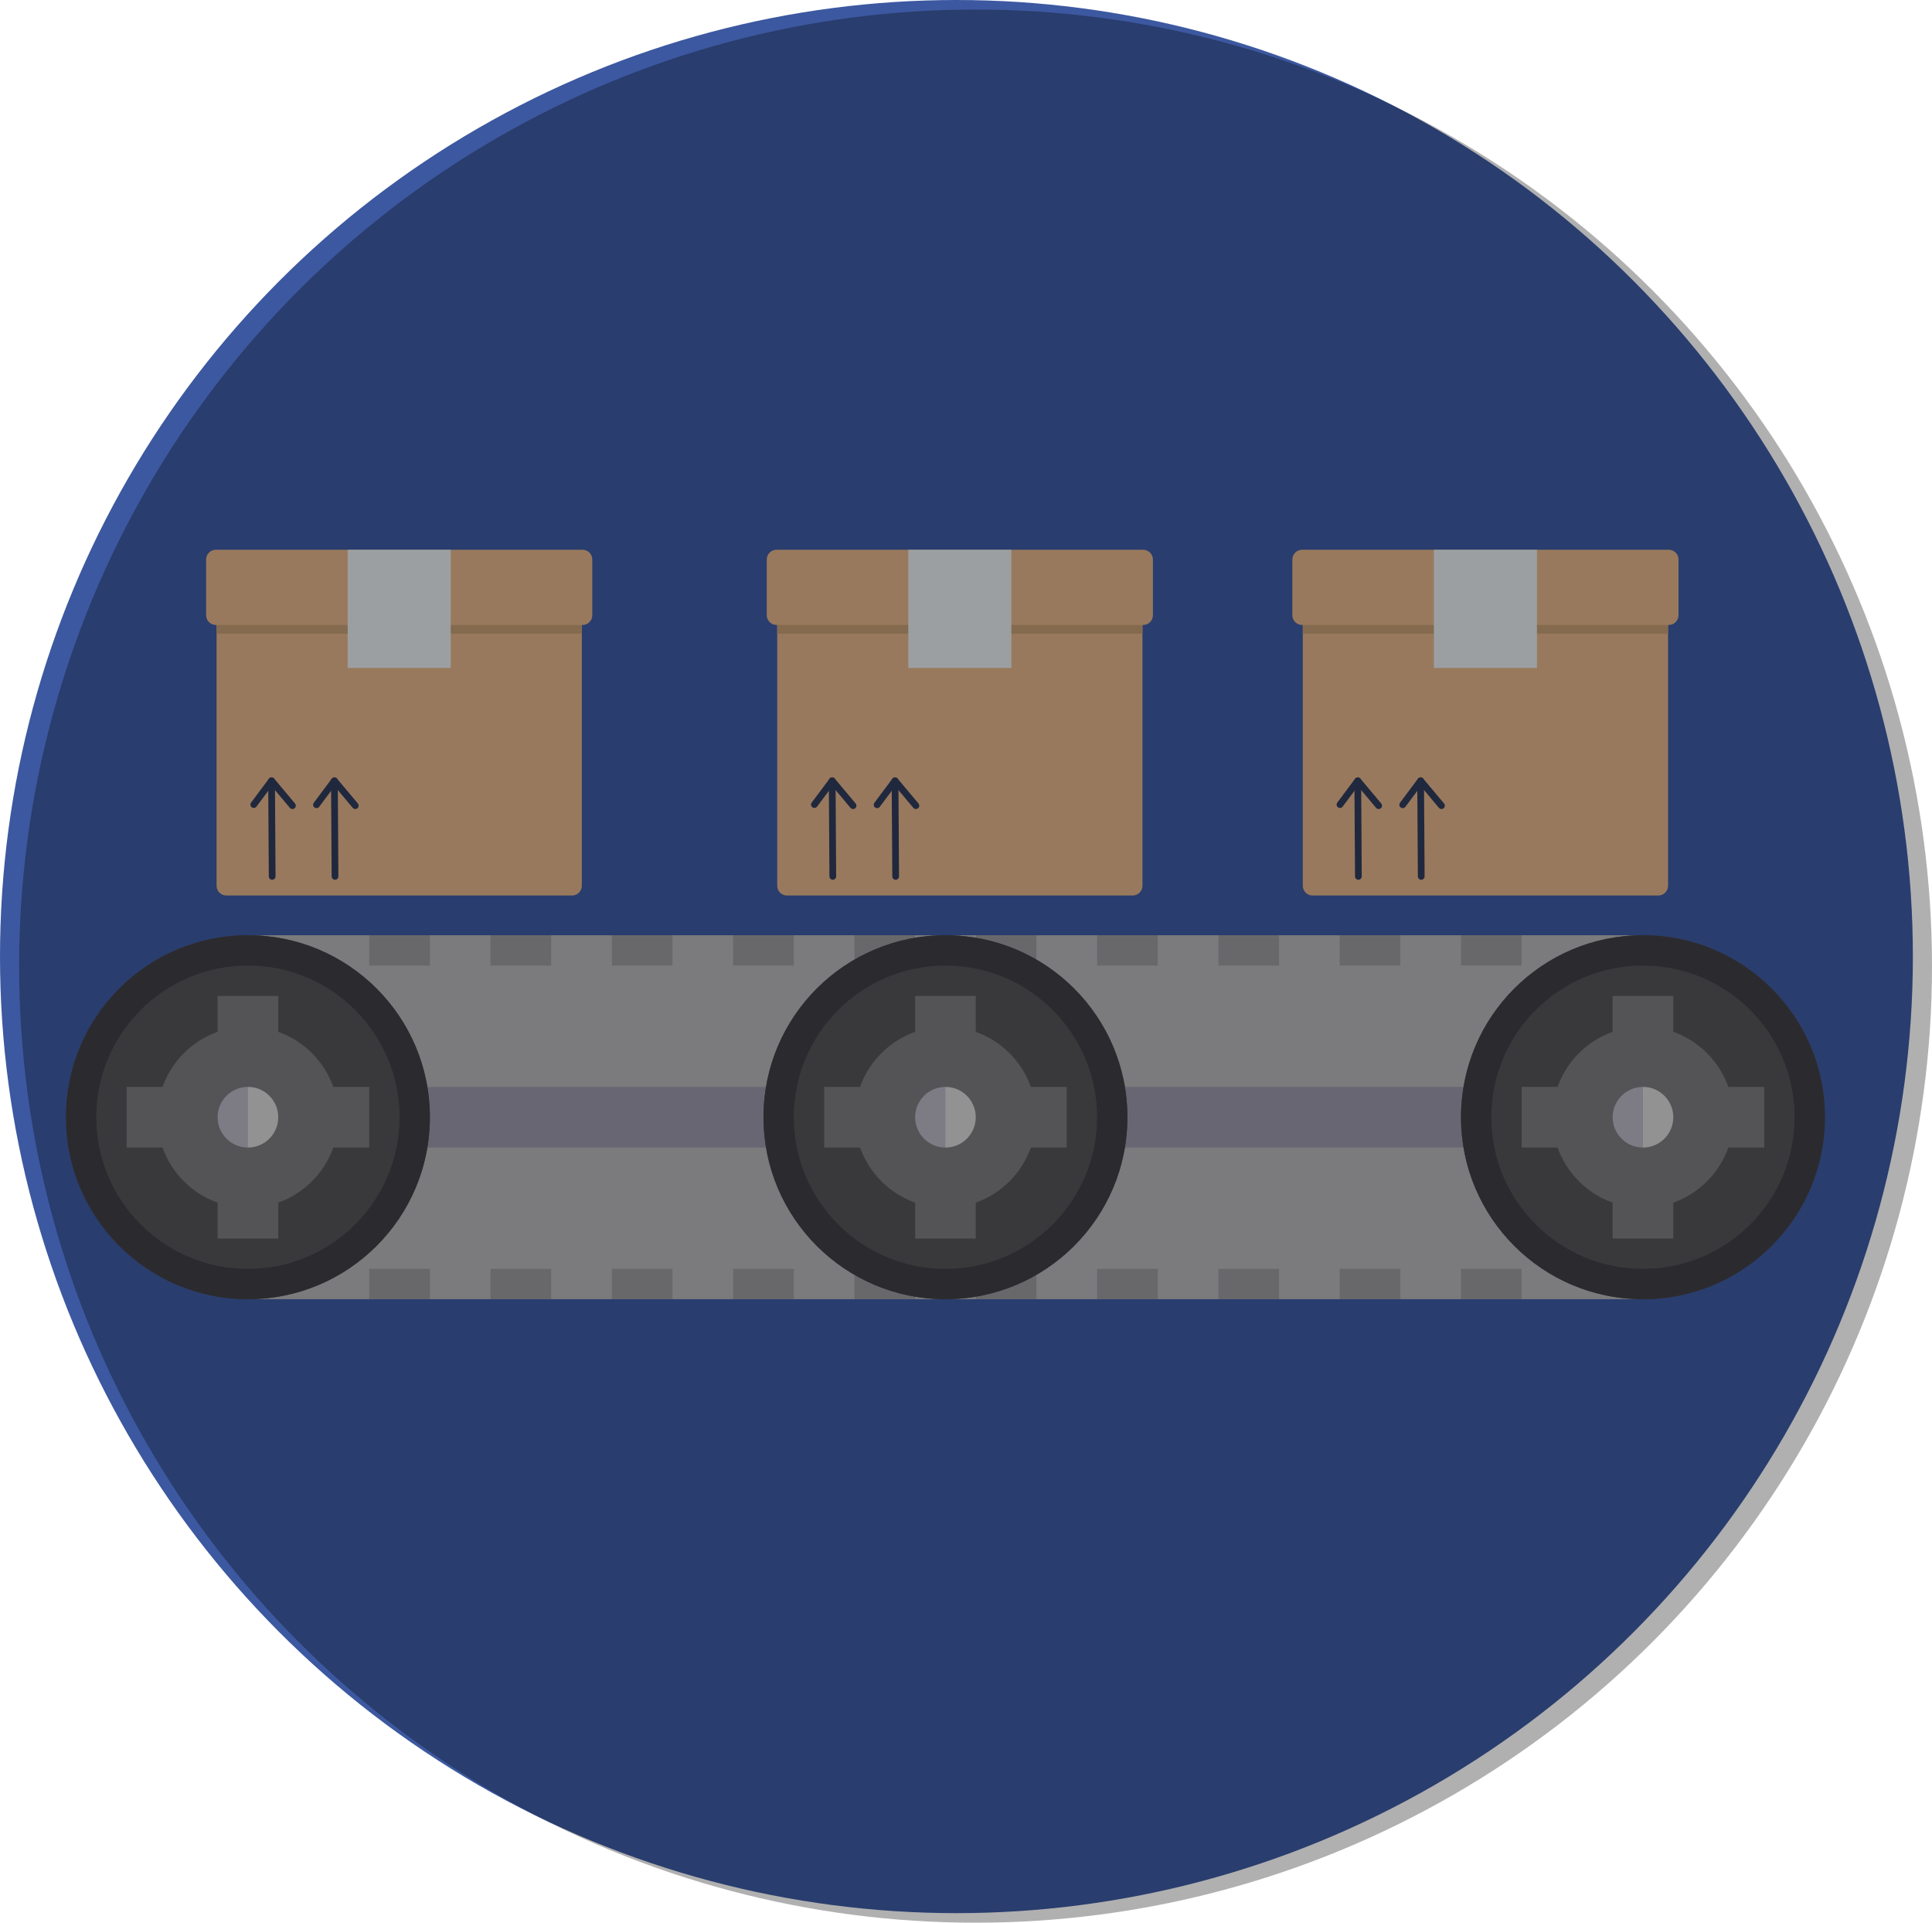 <svg width="202" height="201" viewBox="0 0 202 201" fill="none" xmlns="http://www.w3.org/2000/svg">
<circle cx="100" cy="100" r="100" fill="#3C58A0"/>
<path d="M25.922 97.769H171.78V135.82H25.922V97.769Z" fill="#B2B1B3"/>
<path d="M41.776 113.624H155.926V119.965H41.776V113.624Z" fill="#9894A8"/>
<path d="M38.605 132.648H44.946V135.819H38.605V132.648Z" fill="#97969B"/>
<path d="M51.288 132.648H57.63V135.819H51.288V132.648Z" fill="#97969B"/>
<path d="M63.971 132.648H70.313V135.819H63.971V132.648Z" fill="#97969B"/>
<path d="M76.654 132.648H82.996V135.819H76.654V132.648Z" fill="#97969B"/>
<path d="M89.338 132.648H95.68V135.819H89.338V132.648Z" fill="#97969B"/>
<path d="M102.021 132.648H108.363V135.819H102.021V132.648Z" fill="#97969B"/>
<path d="M114.705 132.648H121.047V135.819H114.705V132.648Z" fill="#97969B"/>
<path d="M127.388 132.648H133.73V135.819H127.388V132.648Z" fill="#97969B"/>
<path d="M140.072 132.648H146.413V135.819H140.072V132.648Z" fill="#97969B"/>
<path d="M152.755 132.648H159.096V135.819H152.755V132.648Z" fill="#97969B"/>
<path d="M25.922 97.769C15.415 97.769 6.896 106.288 6.896 116.795C6.896 127.301 15.415 135.82 25.922 135.82C36.428 135.82 44.947 127.301 44.947 116.795C44.947 106.288 36.428 97.769 25.922 97.769ZM25.922 123.136C22.419 123.136 19.58 120.297 19.58 116.795C19.58 113.292 22.419 110.453 25.922 110.453C29.424 110.453 32.263 113.292 32.263 116.795C32.263 120.297 29.424 123.136 25.922 123.136Z" fill="#535357"/>
<path d="M25.922 97.769C15.415 97.769 6.896 106.288 6.896 116.795C6.896 127.301 15.415 135.82 25.922 135.82C36.428 135.82 44.947 127.301 44.947 116.795C44.947 106.288 36.428 97.769 25.922 97.769ZM25.922 132.649C17.166 132.649 10.067 125.55 10.067 116.795C10.067 108.039 17.166 100.94 25.922 100.94C34.677 100.94 41.776 108.039 41.776 116.795C41.776 125.55 34.677 132.649 25.922 132.649Z" fill="#3E3D42"/>
<path d="M32.263 116.795C32.263 120.297 29.424 123.137 25.922 123.137C22.42 123.137 19.58 120.297 19.58 116.795C19.58 113.293 22.42 110.454 25.922 110.454C29.424 110.454 32.263 113.293 32.263 116.795Z" fill="#D4D4D5"/>
<path d="M25.922 110.454C22.42 110.454 19.58 113.293 19.58 116.795C19.58 120.297 22.42 123.137 25.922 123.137" fill="#B5B3C1"/>
<path d="M38.605 113.624H34.85C33.892 110.938 31.778 108.825 29.092 107.866V104.112H22.75V107.866C20.064 108.825 17.951 110.938 16.993 113.624H13.238V119.966H16.993C17.951 122.652 20.064 124.766 22.75 125.724V129.478H29.092V125.724C31.778 124.766 33.892 122.652 34.85 119.966H38.605V113.624ZM25.921 119.966C24.17 119.966 22.75 118.546 22.75 116.795C22.75 115.044 24.17 113.624 25.921 113.624C27.672 113.624 29.092 115.044 29.092 116.795C29.092 118.546 27.672 119.966 25.921 119.966Z" fill="#79787D"/>
<path d="M171.78 97.769C161.273 97.769 152.755 106.288 152.755 116.795C152.755 127.301 161.273 135.82 171.78 135.82C182.286 135.82 190.805 127.301 190.805 116.795C190.805 106.288 182.286 97.769 171.78 97.769ZM171.78 123.136C168.277 123.136 165.438 120.297 165.438 116.795C165.438 113.292 168.277 110.453 171.78 110.453C175.282 110.453 178.121 113.292 178.121 116.795C178.121 120.297 175.282 123.136 171.78 123.136Z" fill="#535357"/>
<path d="M171.78 97.769C161.273 97.769 152.755 106.288 152.755 116.795C152.755 127.301 161.273 135.82 171.78 135.82C182.286 135.82 190.805 127.301 190.805 116.795C190.805 106.288 182.286 97.769 171.78 97.769ZM171.78 132.649C163.024 132.649 155.925 125.55 155.925 116.795C155.925 108.039 163.024 100.94 171.78 100.94C180.535 100.94 187.634 108.039 187.634 116.795C187.634 125.55 180.535 132.649 171.78 132.649Z" fill="#3E3D42"/>
<path d="M178.121 116.795C178.121 120.297 175.282 123.137 171.78 123.137C168.277 123.137 165.438 120.297 165.438 116.795C165.438 113.293 168.277 110.454 171.78 110.454C175.282 110.454 178.121 113.293 178.121 116.795Z" fill="#D4D4D5"/>
<path d="M171.78 110.454C168.277 110.454 165.438 113.293 165.438 116.795C165.438 120.297 168.277 123.137 171.78 123.137" fill="#B5B3C1"/>
<path d="M184.463 113.624H180.709C179.75 110.938 177.637 108.825 174.951 107.866V104.112H168.609V107.866C165.923 108.825 163.81 110.938 162.851 113.624H159.097V119.966H162.851C163.81 122.652 165.923 124.766 168.609 125.724V129.478H174.951V125.724C177.637 124.766 179.75 122.652 180.709 119.966H184.463V113.624ZM171.78 119.966C170.029 119.966 168.609 118.546 168.609 116.795C168.609 115.044 170.029 113.624 171.78 113.624C173.531 113.624 174.951 115.044 174.951 116.795C174.951 118.546 173.531 119.966 171.78 119.966Z" fill="#79787D"/>
<path d="M38.605 97.769H44.946V100.94H38.605V97.769Z" fill="#97969B"/>
<path d="M51.288 97.769H57.63V100.94H51.288V97.769Z" fill="#97969B"/>
<path d="M63.971 97.769H70.313V100.94H63.971V97.769Z" fill="#97969B"/>
<path d="M76.654 97.769H82.996V100.94H76.654V97.769Z" fill="#97969B"/>
<path d="M89.338 97.769H95.68V100.94H89.338V97.769Z" fill="#97969B"/>
<path d="M102.021 97.769H108.363V100.94H102.021V97.769Z" fill="#97969B"/>
<path d="M114.705 97.769H121.047V100.94H114.705V97.769Z" fill="#97969B"/>
<path d="M127.388 97.769H133.73V100.94H127.388V97.769Z" fill="#97969B"/>
<path d="M140.072 97.769H146.413V100.94H140.072V97.769Z" fill="#97969B"/>
<path d="M152.755 97.769H159.096V100.94H152.755V97.769Z" fill="#97969B"/>
<path d="M98.851 97.769C88.344 97.769 79.826 106.288 79.826 116.795C79.826 127.301 88.344 135.82 98.851 135.82C109.357 135.82 117.876 127.301 117.876 116.795C117.876 106.288 109.357 97.769 98.851 97.769ZM98.851 123.136C95.349 123.136 92.509 120.297 92.509 116.795C92.509 113.292 95.349 110.453 98.851 110.453C102.353 110.453 105.192 113.292 105.192 116.795C105.192 120.297 102.353 123.136 98.851 123.136Z" fill="#535357"/>
<path d="M98.851 97.769C88.344 97.769 79.826 106.288 79.826 116.795C79.826 127.301 88.344 135.82 98.851 135.82C109.357 135.82 117.876 127.301 117.876 116.795C117.876 106.288 109.357 97.769 98.851 97.769ZM98.851 132.649C90.095 132.649 82.996 125.55 82.996 116.795C82.996 108.039 90.095 100.94 98.851 100.94C107.606 100.94 114.705 108.039 114.705 116.795C114.705 125.55 107.606 132.649 98.851 132.649Z" fill="#3E3D42"/>
<path d="M105.192 116.795C105.192 120.297 102.352 123.137 98.85 123.137C95.348 123.137 92.508 120.297 92.508 116.795C92.508 113.293 95.348 110.454 98.85 110.454C102.352 110.454 105.192 113.293 105.192 116.795Z" fill="#D4D4D5"/>
<path d="M98.85 110.454C95.348 110.454 92.508 113.293 92.508 116.795C92.508 120.297 95.348 123.137 98.85 123.137" fill="#B5B3C1"/>
<path d="M111.534 113.624H107.78C106.821 110.938 104.708 108.825 102.022 107.866V104.112H95.68V107.866C92.994 108.825 90.881 110.938 89.922 113.624H86.168V119.966H89.922C90.881 122.652 92.994 124.766 95.68 125.724V129.478H102.022V125.724C104.708 124.766 106.821 122.652 107.78 119.966H111.534V113.624ZM98.851 119.966C97.1 119.966 95.68 118.546 95.68 116.795C95.68 115.044 97.1 113.624 98.851 113.624C100.602 113.624 102.022 115.044 102.022 116.795C102.022 118.546 100.602 119.966 98.851 119.966Z" fill="#79787D"/>
<path d="M59.812 62.234H23.665C23.101 62.234 22.643 62.691 22.643 63.256V92.595C22.643 93.16 23.101 93.617 23.665 93.617H59.812C60.377 93.617 60.834 93.16 60.834 92.595V63.256C60.834 62.691 60.377 62.234 59.812 62.234Z" fill="#DDB087"/>
<path d="M60.834 66.248V63.256C60.834 62.985 60.727 62.725 60.535 62.533C60.343 62.342 60.083 62.234 59.812 62.234H23.665C23.394 62.234 23.134 62.342 22.943 62.533C22.751 62.725 22.643 62.985 22.643 63.256V66.248H60.834Z" fill="#BF9A71"/>
<path d="M60.905 57.471H22.572C22.008 57.471 21.55 57.929 21.55 58.493V64.312C21.55 64.876 22.008 65.334 22.572 65.334H60.905C61.47 65.334 61.927 64.876 61.927 64.312V58.493C61.927 57.929 61.47 57.471 60.905 57.471Z" fill="#DDB087"/>
<path d="M35.029 91.969C34.936 91.969 34.847 91.933 34.781 91.867C34.715 91.801 34.677 91.712 34.677 91.62L34.612 81.623C34.612 81.576 34.621 81.531 34.638 81.488C34.656 81.445 34.681 81.406 34.714 81.373C34.746 81.34 34.785 81.314 34.827 81.296C34.87 81.278 34.916 81.268 34.962 81.268H34.964C35.057 81.268 35.147 81.305 35.213 81.37C35.279 81.436 35.316 81.525 35.317 81.618L35.381 91.614C35.382 91.707 35.345 91.797 35.28 91.864C35.214 91.93 35.125 91.968 35.031 91.969L35.029 91.969Z" fill="#2F3A5A"/>
<path d="M37.149 84.578C37.097 84.578 37.046 84.567 36.999 84.545C36.953 84.523 36.911 84.492 36.878 84.452L34.982 82.189L33.373 84.342C33.317 84.417 33.234 84.467 33.141 84.48C33.049 84.494 32.955 84.47 32.88 84.414C32.805 84.358 32.755 84.275 32.742 84.182C32.728 84.09 32.752 83.996 32.808 83.921L34.681 81.41C34.712 81.368 34.754 81.333 34.801 81.308C34.848 81.284 34.9 81.27 34.953 81.269C35.007 81.266 35.06 81.276 35.108 81.298C35.157 81.32 35.2 81.353 35.233 81.394L37.417 83.999C37.46 84.051 37.487 84.113 37.496 84.18C37.505 84.246 37.494 84.314 37.466 84.375C37.438 84.435 37.393 84.487 37.336 84.523C37.279 84.559 37.214 84.578 37.147 84.578H37.149Z" fill="#2F3A5A"/>
<path d="M28.458 91.969C28.365 91.969 28.275 91.933 28.209 91.867C28.143 91.801 28.106 91.713 28.105 91.62L28.041 81.623C28.041 81.576 28.049 81.531 28.067 81.488C28.084 81.445 28.11 81.406 28.142 81.373C28.175 81.34 28.213 81.314 28.256 81.296C28.299 81.278 28.344 81.268 28.391 81.268H28.393C28.486 81.268 28.575 81.305 28.641 81.37C28.707 81.436 28.745 81.525 28.746 81.618L28.81 91.614C28.811 91.707 28.774 91.797 28.709 91.864C28.643 91.93 28.554 91.968 28.46 91.969L28.458 91.969Z" fill="#2F3A5A"/>
<path d="M30.575 84.578C30.524 84.578 30.473 84.567 30.426 84.545C30.379 84.524 30.338 84.492 30.305 84.452L28.407 82.189L26.801 84.342C26.743 84.41 26.661 84.453 26.572 84.463C26.483 84.473 26.394 84.449 26.322 84.395C26.25 84.341 26.202 84.262 26.186 84.174C26.171 84.086 26.189 83.995 26.238 83.92L28.111 81.41C28.142 81.367 28.183 81.333 28.231 81.308C28.278 81.284 28.33 81.27 28.383 81.268C28.436 81.266 28.489 81.276 28.538 81.298C28.587 81.32 28.63 81.353 28.663 81.394L30.847 83.999C30.89 84.051 30.917 84.113 30.926 84.18C30.935 84.246 30.924 84.314 30.896 84.374C30.867 84.435 30.822 84.487 30.766 84.523C30.709 84.559 30.644 84.578 30.577 84.578H30.575Z" fill="#2F3A5A"/>
<path d="M36.351 57.471H47.126V69.825H36.351V57.471Z" fill="#E1E6E9"/>
<path d="M118.429 62.234H82.282C81.718 62.234 81.26 62.691 81.26 63.256V92.595C81.26 93.16 81.718 93.617 82.282 93.617H118.429C118.993 93.617 119.451 93.16 119.451 92.595V63.256C119.451 62.691 118.993 62.234 118.429 62.234Z" fill="#DDB087"/>
<path d="M119.451 66.248V63.256C119.451 62.985 119.343 62.725 119.152 62.533C118.96 62.342 118.7 62.234 118.429 62.234H82.282C82.011 62.234 81.751 62.342 81.559 62.533C81.368 62.725 81.26 62.985 81.26 63.256V66.248H119.451Z" fill="#BF9A71"/>
<path d="M119.522 57.471H81.189C80.624 57.471 80.167 57.929 80.167 58.493V64.312C80.167 64.876 80.624 65.334 81.189 65.334H119.522C120.086 65.334 120.544 64.876 120.544 64.312V58.493C120.544 57.929 120.086 57.471 119.522 57.471Z" fill="#DDB087"/>
<path d="M93.646 91.969C93.553 91.969 93.464 91.933 93.398 91.867C93.332 91.801 93.294 91.712 93.294 91.62L93.229 81.623C93.229 81.576 93.238 81.531 93.255 81.488C93.272 81.445 93.298 81.406 93.331 81.373C93.363 81.34 93.402 81.314 93.444 81.296C93.487 81.278 93.533 81.268 93.579 81.268H93.581C93.674 81.268 93.763 81.305 93.83 81.37C93.896 81.436 93.933 81.525 93.934 81.618L93.998 91.614C93.999 91.707 93.962 91.797 93.897 91.864C93.831 91.93 93.742 91.968 93.648 91.969L93.646 91.969Z" fill="#2F3A5A"/>
<path d="M95.765 84.578C95.713 84.578 95.662 84.567 95.616 84.545C95.569 84.523 95.528 84.492 95.494 84.452L93.598 82.189L91.989 84.342C91.933 84.417 91.85 84.467 91.757 84.48C91.665 84.494 91.571 84.47 91.496 84.414C91.421 84.358 91.371 84.275 91.358 84.182C91.344 84.09 91.368 83.996 91.424 83.921L93.297 81.41C93.329 81.368 93.37 81.333 93.417 81.308C93.464 81.284 93.516 81.27 93.57 81.269C93.623 81.266 93.676 81.276 93.725 81.298C93.773 81.32 93.816 81.353 93.849 81.394L96.033 83.999C96.076 84.051 96.104 84.113 96.112 84.18C96.121 84.246 96.111 84.314 96.082 84.375C96.054 84.435 96.009 84.487 95.952 84.523C95.896 84.559 95.83 84.578 95.763 84.578H95.765Z" fill="#2F3A5A"/>
<path d="M87.073 91.969C86.98 91.969 86.891 91.933 86.825 91.867C86.759 91.801 86.722 91.713 86.721 91.62L86.656 81.623C86.656 81.576 86.665 81.531 86.682 81.488C86.7 81.445 86.725 81.406 86.758 81.373C86.79 81.34 86.829 81.314 86.872 81.296C86.914 81.278 86.96 81.268 87.006 81.268H87.009C87.102 81.268 87.191 81.305 87.257 81.37C87.323 81.436 87.361 81.525 87.361 81.618L87.426 91.614C87.426 91.707 87.39 91.797 87.324 91.864C87.259 91.93 87.169 91.968 87.076 91.969L87.073 91.969Z" fill="#2F3A5A"/>
<path d="M89.191 84.578C89.14 84.578 89.089 84.567 89.042 84.545C88.995 84.524 88.954 84.492 88.921 84.452L87.023 82.189L85.417 84.342C85.359 84.41 85.277 84.453 85.188 84.463C85.099 84.473 85.01 84.449 84.938 84.395C84.867 84.341 84.818 84.262 84.802 84.174C84.787 84.086 84.805 83.995 84.854 83.92L86.727 81.41C86.759 81.367 86.8 81.333 86.847 81.308C86.894 81.284 86.946 81.27 86.999 81.268C87.053 81.266 87.106 81.276 87.154 81.298C87.203 81.32 87.246 81.353 87.279 81.394L89.463 83.999C89.506 84.051 89.533 84.113 89.542 84.18C89.551 84.246 89.54 84.314 89.512 84.374C89.484 84.435 89.439 84.487 89.382 84.523C89.326 84.559 89.26 84.578 89.193 84.578H89.191Z" fill="#2F3A5A"/>
<path d="M94.967 57.471H105.742V69.825H94.967V57.471Z" fill="#E1E6E9"/>
<path d="M173.381 62.234H137.234C136.67 62.234 136.212 62.691 136.212 63.256V92.595C136.212 93.16 136.67 93.617 137.234 93.617H173.381C173.946 93.617 174.403 93.16 174.403 92.595V63.256C174.403 62.691 173.946 62.234 173.381 62.234Z" fill="#DDB087"/>
<path d="M174.403 66.248V63.256C174.403 62.985 174.296 62.725 174.104 62.533C173.912 62.342 173.652 62.234 173.381 62.234H137.234C136.963 62.234 136.703 62.342 136.512 62.533C136.32 62.725 136.212 62.985 136.212 63.256V66.248H174.403Z" fill="#BF9A71"/>
<path d="M174.475 57.471H136.142C135.577 57.471 135.12 57.929 135.12 58.493V64.312C135.12 64.876 135.577 65.334 136.142 65.334H174.475C175.039 65.334 175.497 64.876 175.497 64.312V58.493C175.497 57.929 175.039 57.471 174.475 57.471Z" fill="#DDB087"/>
<path d="M148.598 91.969C148.505 91.969 148.415 91.933 148.349 91.867C148.283 91.801 148.246 91.712 148.245 91.62L148.181 81.623C148.181 81.576 148.189 81.531 148.207 81.488C148.224 81.445 148.25 81.406 148.282 81.373C148.315 81.34 148.353 81.314 148.396 81.296C148.439 81.278 148.484 81.268 148.531 81.268H148.533C148.626 81.268 148.715 81.305 148.781 81.37C148.847 81.436 148.885 81.525 148.885 81.618L148.95 91.614C148.95 91.707 148.914 91.797 148.848 91.864C148.783 91.93 148.693 91.968 148.6 91.969L148.598 91.969Z" fill="#2F3A5A"/>
<path d="M150.717 84.578C150.666 84.578 150.615 84.567 150.568 84.545C150.521 84.523 150.48 84.492 150.447 84.452L148.551 82.189L146.942 84.342C146.886 84.417 146.802 84.467 146.71 84.48C146.617 84.494 146.523 84.47 146.448 84.414C146.373 84.358 146.324 84.275 146.31 84.182C146.297 84.09 146.32 83.996 146.376 83.921L148.249 81.41C148.281 81.368 148.322 81.333 148.369 81.308C148.417 81.284 148.469 81.27 148.522 81.269C148.575 81.266 148.628 81.276 148.677 81.298C148.726 81.32 148.768 81.353 148.802 81.394L150.985 83.999C151.029 84.051 151.056 84.113 151.065 84.18C151.073 84.246 151.063 84.314 151.035 84.375C151.006 84.435 150.961 84.487 150.905 84.523C150.848 84.559 150.782 84.578 150.715 84.578H150.717Z" fill="#2F3A5A"/>
<path d="M142.026 91.969C141.933 91.969 141.844 91.933 141.778 91.867C141.712 91.801 141.674 91.713 141.674 91.62L141.609 81.623C141.609 81.576 141.618 81.531 141.635 81.488C141.653 81.445 141.678 81.406 141.711 81.373C141.743 81.34 141.782 81.314 141.825 81.296C141.867 81.278 141.913 81.268 141.959 81.268H141.962C142.055 81.268 142.144 81.305 142.21 81.37C142.276 81.436 142.314 81.525 142.314 81.618L142.379 91.614C142.379 91.707 142.343 91.797 142.277 91.864C142.212 91.93 142.122 91.968 142.029 91.969L142.026 91.969Z" fill="#2F3A5A"/>
<path d="M144.144 84.578C144.093 84.578 144.042 84.567 143.995 84.545C143.948 84.524 143.907 84.492 143.874 84.452L141.976 82.189L140.37 84.342C140.312 84.41 140.23 84.453 140.141 84.463C140.052 84.473 139.963 84.449 139.891 84.395C139.82 84.341 139.771 84.262 139.755 84.174C139.74 84.086 139.758 83.995 139.807 83.92L141.68 81.41C141.712 81.367 141.753 81.333 141.8 81.308C141.847 81.284 141.899 81.27 141.952 81.268C142.005 81.266 142.059 81.276 142.107 81.298C142.156 81.32 142.199 81.353 142.232 81.394L144.416 83.999C144.459 84.051 144.486 84.113 144.495 84.18C144.504 84.246 144.493 84.314 144.465 84.374C144.437 84.435 144.391 84.487 144.335 84.523C144.278 84.559 144.213 84.578 144.146 84.578H144.144Z" fill="#2F3A5A"/>
<path d="M149.92 57.471H160.695V69.825H149.92V57.471Z" fill="#E1E6E9"/>
<circle cx="102" cy="101" r="100" fill="black" fill-opacity="0.31"/>
</svg>
